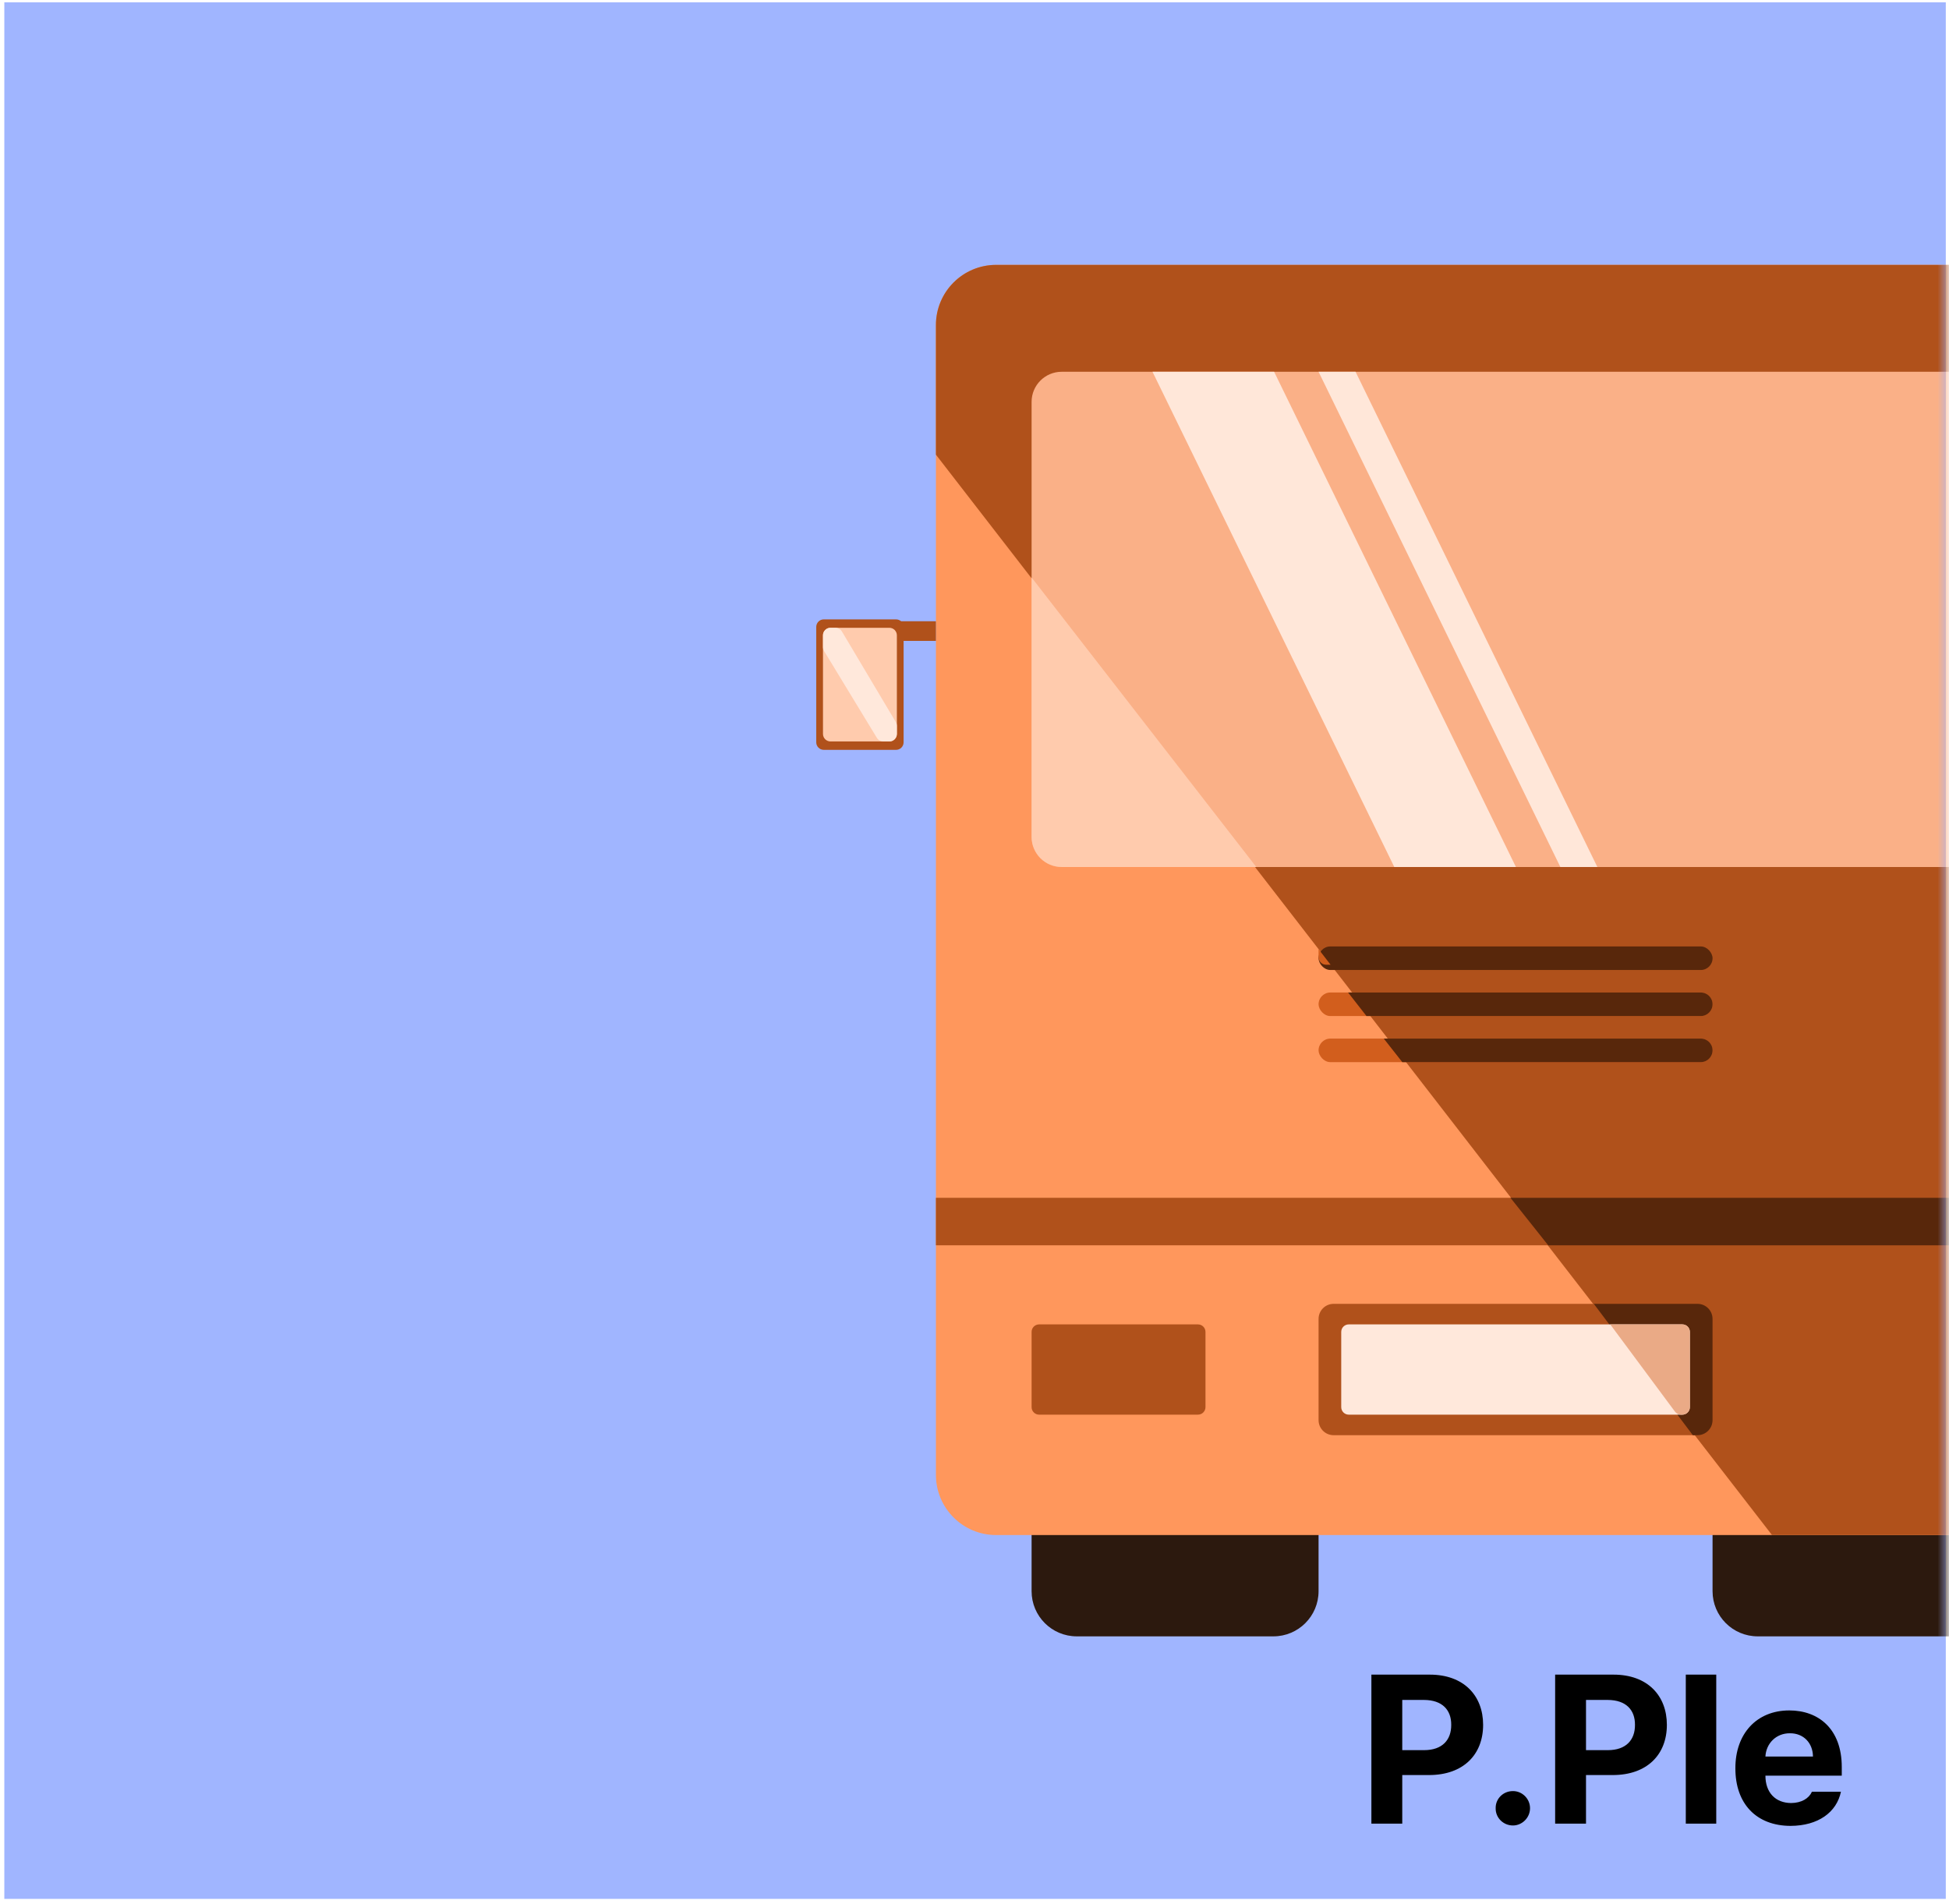 <svg width="259" height="253" viewBox="0 0 259 253" fill="none" xmlns="http://www.w3.org/2000/svg">
<rect x="0.574" y="0.311" width="258" height="252" fill="#A0B5FF"/>
<mask id="mask0_502_13498" style="mask-type:alpha" maskUnits="userSpaceOnUse" x="0" y="0" width="259" height="253">
<rect x="0.574" y="0.311" width="258" height="252" fill="#A0B5FF"/>
</mask>
<g mask="url(#mask0_502_13498)">
<path d="M182.242 242.311V222.514H190.008C194.506 222.514 197.09 225.289 197.09 229.186C197.09 233.137 194.465 235.857 189.898 235.857H186.344V242.311H182.242ZM186.344 232.549H189.242C191.676 232.549 192.865 231.182 192.852 229.186C192.865 227.217 191.676 225.891 189.242 225.877H186.344V232.549ZM201.055 242.557C199.77 242.557 198.73 241.531 198.758 240.26C198.73 239.002 199.77 237.977 201.055 237.99C202.271 237.977 203.324 239.002 203.324 240.26C203.324 241.531 202.271 242.557 201.055 242.557ZM206.66 242.311V222.514H214.426C218.924 222.514 221.508 225.289 221.508 229.186C221.508 233.137 218.883 235.857 214.316 235.857H210.762V242.311H206.66ZM210.762 232.549H213.66C216.094 232.549 217.283 231.182 217.27 229.186C217.283 227.217 216.094 225.891 213.66 225.877H210.762V232.549ZM228.07 222.514V242.311H224.023V222.514H228.07ZM237.941 242.611C233.389 242.598 230.6 239.658 230.613 234.955C230.6 230.375 233.43 227.271 237.777 227.271C241.674 227.271 244.75 229.732 244.75 234.791V235.939H234.605C234.605 238.182 235.932 239.562 238.023 239.576C239.404 239.562 240.389 238.961 240.785 238.072H244.641C244.066 240.82 241.605 242.598 237.941 242.611ZM234.605 233.396H240.922C240.908 231.592 239.664 230.293 237.859 230.307C236 230.293 234.688 231.688 234.605 233.396Z" fill="black"/>
<path d="M137.087 179.246C137.087 175.932 139.773 173.246 143.087 173.246H169.222C172.536 173.246 175.222 175.932 175.222 179.246V211.428C175.222 214.742 172.536 217.428 169.222 217.428H143.087C139.773 217.428 137.087 214.742 137.087 211.428V179.246Z" fill="#2C190E"/>
<path d="M227.579 179.246C227.579 175.932 230.265 173.246 233.579 173.246H259.714C263.028 173.246 265.714 175.932 265.714 179.246V211.428C265.714 214.742 263.028 217.428 259.714 217.428H233.579C230.265 217.428 227.579 214.742 227.579 211.428V179.246Z" fill="#2C190E"/>
<path d="M124.372 43.195C124.372 38.777 127.954 35.195 132.372 35.195H270.427C274.846 35.195 278.427 38.777 278.427 43.195V195.969C278.427 200.387 274.846 203.969 270.427 203.969H132.372C127.954 203.969 124.372 200.387 124.372 195.969V43.195Z" fill="#FF975C"/>
<path d="M124.372 159.156H278.427V165.467H124.372V159.156Z" fill="#B0511B"/>
<path d="M270.427 35.195H132.372C127.954 35.195 124.372 38.777 124.372 43.195V60.412L235.479 203.969H270.427C274.846 203.969 278.427 200.387 278.427 195.969V43.195C278.427 38.777 274.846 35.195 270.427 35.195Z" fill="#B0511B"/>
<path d="M137.087 53.398C137.087 51.189 138.878 49.398 141.087 49.398H261.712C263.922 49.398 265.712 51.189 265.712 53.398V111.201C265.712 113.41 263.922 115.201 261.712 115.201H141.087C138.878 115.201 137.087 113.41 137.087 111.201V53.398Z" fill="#FAB087"/>
<path d="M137.087 76.734V111.2C137.087 113.409 138.878 115.2 141.087 115.2H166.947L137.087 76.734Z" fill="#FFCBAD"/>
<path d="M153.153 49.398H169.315L201.448 115.201H185.286L153.153 49.398Z" fill="#FFE7D9"/>
<path d="M175.223 49.398H180.138L212.271 115.201H207.355L175.223 49.398Z" fill="#FFE7D9"/>
<path d="M175.223 175.246C175.223 174.142 176.118 173.246 177.223 173.246H225.578C226.682 173.246 227.578 174.142 227.578 175.246V188.699C227.578 189.804 226.682 190.699 225.578 190.699H177.223C176.118 190.699 175.223 189.804 175.223 188.699V175.246Z" fill="#B0511B"/>
<path d="M227.577 188.699V175.246C227.577 174.142 226.682 173.246 225.577 173.246H211.798L224.961 190.699H225.577C226.682 190.699 227.577 189.804 227.577 188.699Z" fill="#58270B"/>
<path d="M178.234 176.977C178.234 176.424 178.682 175.977 179.234 175.977H223.564C224.117 175.977 224.564 176.424 224.564 176.977V186.97C224.564 187.522 224.117 187.97 223.564 187.97H179.234C178.682 187.97 178.234 187.522 178.234 186.97V176.977Z" fill="#FFE8DB"/>
<path d="M224.564 186.97V176.977C224.564 176.424 224.117 175.977 223.564 175.977H213.982L222.582 187.566C222.771 187.82 223.069 187.97 223.386 187.97H223.564C224.117 187.97 224.564 187.522 224.564 186.97Z" fill="#EAAA86"/>
<path d="M137.087 176.977C137.087 176.424 137.535 175.977 138.087 175.977H159.195C159.747 175.977 160.195 176.424 160.195 176.977V186.97C160.195 187.522 159.747 187.97 159.195 187.97H138.087C137.535 187.97 137.087 187.522 137.087 186.97V176.977Z" fill="#B0511B"/>
<path d="M242.604 176.977C242.604 176.424 243.052 175.977 243.604 175.977H264.712C265.265 175.977 265.712 176.424 265.712 176.977V186.97C265.712 187.522 265.265 187.97 264.712 187.97H243.604C243.052 187.97 242.604 187.522 242.604 186.97V176.977Z" fill="#B0511B"/>
<rect x="116.794" y="82.547" width="7.578" height="2.611" fill="#B0511B"/>
<path d="M108.471 83.299C108.471 82.746 108.918 82.299 109.471 82.299H119.078C119.63 82.299 120.078 82.746 120.078 83.299V98.636C120.078 99.188 119.63 99.636 119.078 99.636H109.471C108.918 99.636 108.471 99.188 108.471 98.636V83.299Z" fill="#B0511B"/>
<path d="M109.365 84.416C109.365 83.864 109.813 83.416 110.365 83.416H118.184C118.736 83.416 119.184 83.864 119.184 84.416V97.519C119.184 98.071 118.736 98.519 118.184 98.519H110.365C109.813 98.519 109.365 98.071 109.365 97.519V84.416Z" fill="#FFCBAD"/>
<path d="M111.021 83.416H110.365C109.813 83.416 109.365 83.864 109.365 84.416V85.983C109.365 86.166 109.416 86.346 109.511 86.503L116.524 98.038C116.706 98.337 117.03 98.519 117.379 98.519H118.184C118.736 98.519 119.184 98.071 119.184 97.519V96.452C119.184 96.272 119.135 96.096 119.043 95.941L111.881 83.905C111.7 83.602 111.374 83.416 111.021 83.416Z" fill="#FFE8DB"/>
<g filter="url(#filter0_i_502_13498)">
<rect x="175.223" y="125.057" width="52.356" height="3.129" rx="1.564" fill="#58270B"/>
</g>
<path d="M175.223 126.119V127.185C175.223 127.738 175.67 128.185 176.223 128.185H176.817L175.223 126.119Z" fill="#D25E1D"/>
<g filter="url(#filter1_i_502_13498)">
<rect x="175.223" y="131.178" width="52.356" height="3.129" rx="1.564" fill="#D25E1D"/>
</g>
<g filter="url(#filter2_i_502_13498)">
<path d="M226.015 131.178H179.146L181.591 134.306H226.015C226.879 134.306 227.579 133.606 227.579 132.742C227.579 131.878 226.879 131.178 226.015 131.178Z" fill="#58270B"/>
</g>
<g filter="url(#filter3_i_502_13498)">
<rect x="175.223" y="137.301" width="52.356" height="3.129" rx="1.564" fill="#D25E1D"/>
</g>
<g filter="url(#filter4_i_502_13498)">
<path d="M226.014 137.301H183.888L186.35 140.429H226.014C226.878 140.429 227.578 139.729 227.578 138.865C227.578 138.001 226.878 137.301 226.014 137.301Z" fill="#58270B"/>
</g>
<path d="M278.428 165.467V159.156H200.722L205.738 165.467H278.428Z" fill="#58270B"/>
</g>
<defs>
<filter id="filter0_i_502_13498" x="175.223" y="125.057" width="52.356" height="3.329" filterUnits="userSpaceOnUse" color-interpolation-filters="sRGB">
<feFlood flood-opacity="0" result="BackgroundImageFix"/>
<feBlend mode="normal" in="SourceGraphic" in2="BackgroundImageFix" result="shape"/>
<feColorMatrix in="SourceAlpha" type="matrix" values="0 0 0 0 0 0 0 0 0 0 0 0 0 0 0 0 0 0 127 0" result="hardAlpha"/>
<feOffset dy="0.7"/>
<feGaussianBlur stdDeviation="0.1"/>
<feComposite in2="hardAlpha" operator="arithmetic" k2="-1" k3="1"/>
<feColorMatrix type="matrix" values="0 0 0 0 0.208 0 0 0 0 0.081 0 0 0 0 0.027 0 0 0 1 0"/>
<feBlend mode="normal" in2="shape" result="effect1_innerShadow_502_13498"/>
</filter>
<filter id="filter1_i_502_13498" x="175.223" y="131.178" width="52.356" height="3.329" filterUnits="userSpaceOnUse" color-interpolation-filters="sRGB">
<feFlood flood-opacity="0" result="BackgroundImageFix"/>
<feBlend mode="normal" in="SourceGraphic" in2="BackgroundImageFix" result="shape"/>
<feColorMatrix in="SourceAlpha" type="matrix" values="0 0 0 0 0 0 0 0 0 0 0 0 0 0 0 0 0 0 127 0" result="hardAlpha"/>
<feOffset dy="0.7"/>
<feGaussianBlur stdDeviation="0.1"/>
<feComposite in2="hardAlpha" operator="arithmetic" k2="-1" k3="1"/>
<feColorMatrix type="matrix" values="0 0 0 0 0 0 0 0 0 0 0 0 0 0 0 0 0 0 0.25 0"/>
<feBlend mode="normal" in2="shape" result="effect1_innerShadow_502_13498"/>
</filter>
<filter id="filter2_i_502_13498" x="179.146" y="131.178" width="48.433" height="3.329" filterUnits="userSpaceOnUse" color-interpolation-filters="sRGB">
<feFlood flood-opacity="0" result="BackgroundImageFix"/>
<feBlend mode="normal" in="SourceGraphic" in2="BackgroundImageFix" result="shape"/>
<feColorMatrix in="SourceAlpha" type="matrix" values="0 0 0 0 0 0 0 0 0 0 0 0 0 0 0 0 0 0 127 0" result="hardAlpha"/>
<feOffset dy="0.7"/>
<feGaussianBlur stdDeviation="0.1"/>
<feComposite in2="hardAlpha" operator="arithmetic" k2="-1" k3="1"/>
<feColorMatrix type="matrix" values="0 0 0 0 0.208 0 0 0 0 0.081 0 0 0 0 0.027 0 0 0 1 0"/>
<feBlend mode="normal" in2="shape" result="effect1_innerShadow_502_13498"/>
</filter>
<filter id="filter3_i_502_13498" x="175.223" y="137.301" width="52.356" height="3.329" filterUnits="userSpaceOnUse" color-interpolation-filters="sRGB">
<feFlood flood-opacity="0" result="BackgroundImageFix"/>
<feBlend mode="normal" in="SourceGraphic" in2="BackgroundImageFix" result="shape"/>
<feColorMatrix in="SourceAlpha" type="matrix" values="0 0 0 0 0 0 0 0 0 0 0 0 0 0 0 0 0 0 127 0" result="hardAlpha"/>
<feOffset dy="0.7"/>
<feGaussianBlur stdDeviation="0.1"/>
<feComposite in2="hardAlpha" operator="arithmetic" k2="-1" k3="1"/>
<feColorMatrix type="matrix" values="0 0 0 0 0 0 0 0 0 0 0 0 0 0 0 0 0 0 0.25 0"/>
<feBlend mode="normal" in2="shape" result="effect1_innerShadow_502_13498"/>
</filter>
<filter id="filter4_i_502_13498" x="183.888" y="137.301" width="43.69" height="3.329" filterUnits="userSpaceOnUse" color-interpolation-filters="sRGB">
<feFlood flood-opacity="0" result="BackgroundImageFix"/>
<feBlend mode="normal" in="SourceGraphic" in2="BackgroundImageFix" result="shape"/>
<feColorMatrix in="SourceAlpha" type="matrix" values="0 0 0 0 0 0 0 0 0 0 0 0 0 0 0 0 0 0 127 0" result="hardAlpha"/>
<feOffset dy="0.7"/>
<feGaussianBlur stdDeviation="0.1"/>
<feComposite in2="hardAlpha" operator="arithmetic" k2="-1" k3="1"/>
<feColorMatrix type="matrix" values="0 0 0 0 0.208 0 0 0 0 0.081 0 0 0 0 0.027 0 0 0 1 0"/>
<feBlend mode="normal" in2="shape" result="effect1_innerShadow_502_13498"/>
</filter>
</defs>
</svg>
